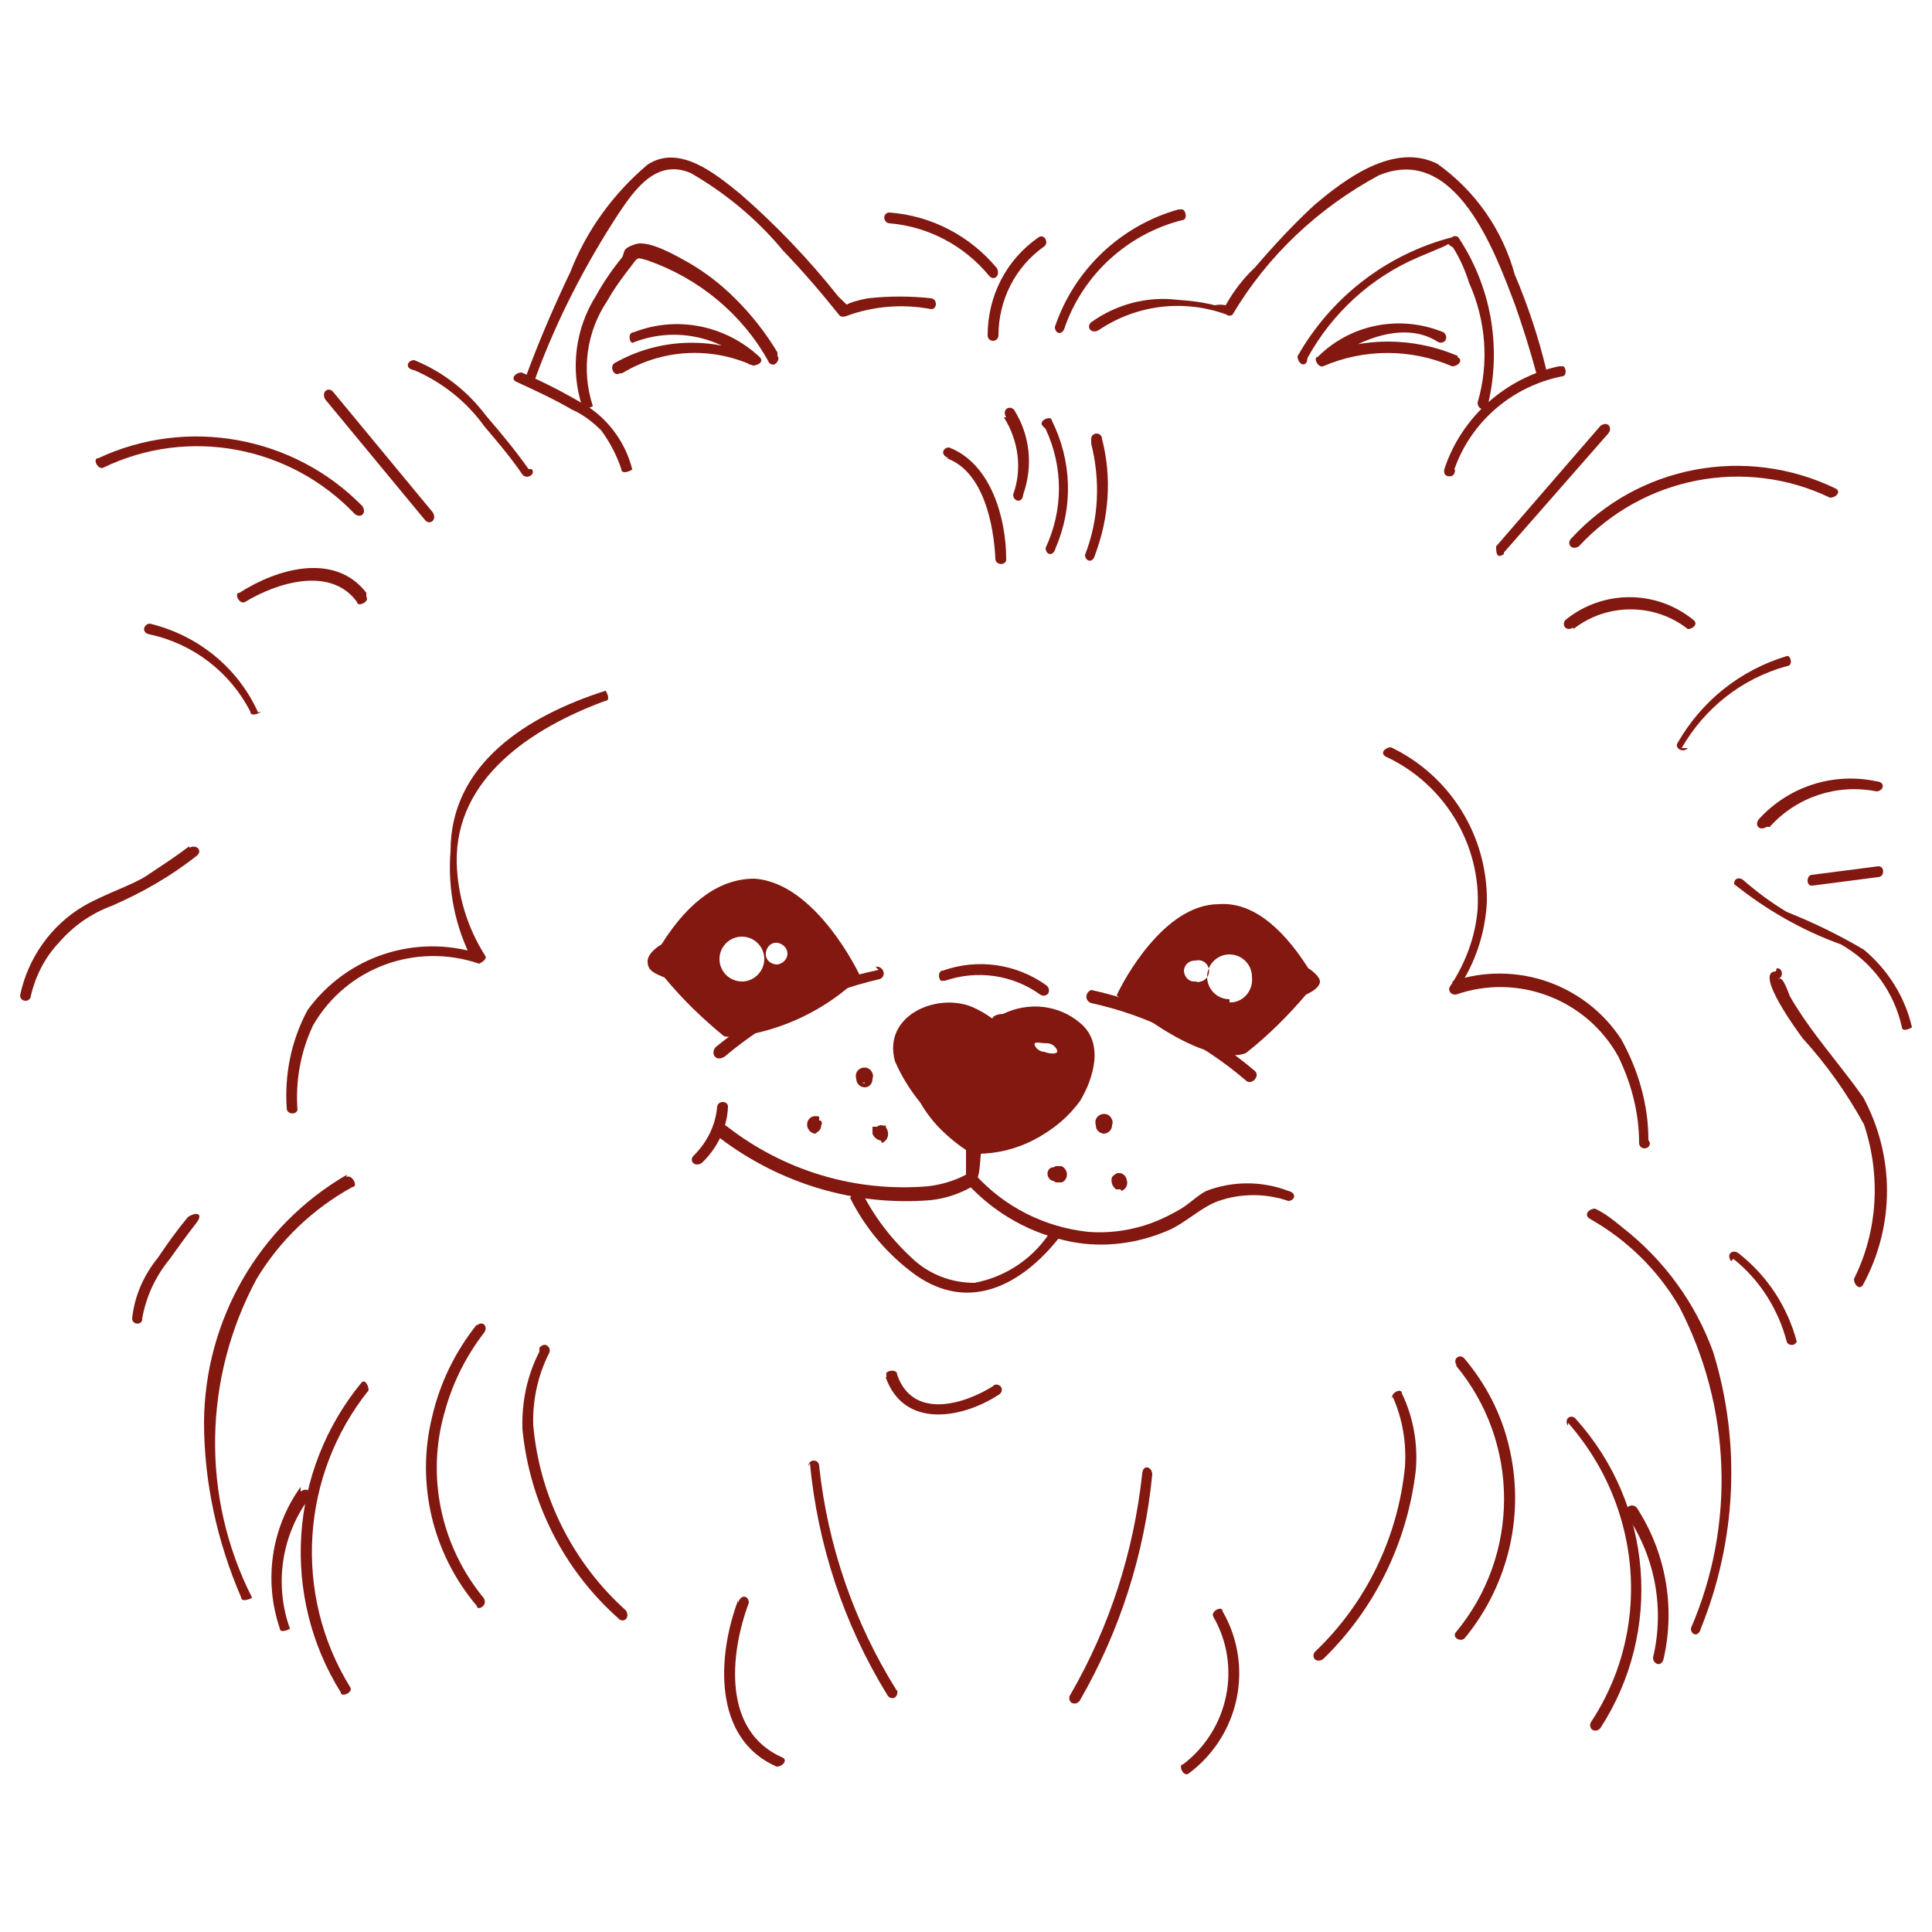 <?xml version="1.0" encoding="utf-8"?>
<!-- Generator: Adobe Illustrator 24.1.0, SVG Export Plug-In . SVG Version: 6.00 Build 0)  -->
<svg version="1.1" id="Capa_1" xmlns="http://www.w3.org/2000/svg" xmlns:xlink="http://www.w3.org/1999/xlink" x="0px" y="0px"
	 viewBox="0 0 25 25" style="enable-background:new 0 0 25 25;" xml:space="preserve">
<style type="text/css">
	.st0{fill:#821810;}
</style>
<g>
	<path class="st0" d="M10.48,18.93c0.1,1.06,0.44,2.09,1,3c0.02,0.04,0.06,0.05,0.09,0.04s0.05-0.06,0.04-0.09
		c0-0.01-0.01-0.01-0.01-0.01c-0.55-0.88-0.89-1.87-1-2.9c0-0.04-0.03-0.07-0.07-0.07c-0.04,0-0.07,0.03-0.07,0.07l0,0L10.48,18.93z
		"/>
	<path class="st0" d="M9.55,20.71c-0.27,0.72-0.33,1.79,0.5,2.15c0.08,0,0.15-0.09,0.07-0.12c-0.77-0.34-0.68-1.33-0.43-2
		c0-0.09-0.1-0.12-0.14,0L9.55,20.71z"/>
	<path class="st0" d="M14.78,19.07c-0.11,1.01-0.42,1.98-0.93,2.86c-0.02,0.03-0.02,0.07,0.01,0.1c0.03,0.02,0.07,0.02,0.1-0.01
		c0,0,0.01-0.01,0.01-0.01c0.52-0.9,0.84-1.9,0.94-2.93C14.91,18.98,14.79,18.94,14.78,19.07z"/>
	<path class="st0" d="M15.7,20.92c0.37,0.64,0.2,1.46-0.39,1.91c-0.07,0,0,0.17,0.07,0.12c0.66-0.49,0.85-1.39,0.44-2.1
		C15.82,20.77,15.66,20.85,15.7,20.92z"/>
	<path class="st0" d="M6.98,17.49c-0.16,0.31-0.23,0.65-0.22,1c0.09,0.94,0.53,1.82,1.24,2.45c0.06,0.07,0.16,0,0.1-0.1
		c-0.69-0.62-1.12-1.48-1.2-2.4c-0.01-0.32,0.06-0.64,0.2-0.92c0.02-0.03,0.02-0.07-0.01-0.1s-0.07-0.02-0.1,0.01
		c0,0-0.01,0.01-0.01,0.01L6.98,17.49z"/>
	<path class="st0" d="M6.17,17.14c-0.28,0.35-0.48,0.76-0.58,1.2c-0.21,0.86,0.01,1.77,0.58,2.44c0,0.07,0.15,0,0.09-0.1
		c-0.56-0.68-0.75-1.59-0.5-2.43c0.1-0.36,0.27-0.7,0.5-1c0.06-0.07,0-0.17-0.09-0.1V17.14z"/>
	<path class="st0" d="M4.67,17.9c-0.93,1.14-1.04,2.75-0.26,4c0,0.07,0.17,0,0.12-0.07c-0.74-1.2-0.64-2.74,0.24-3.84
		C4.77,17.93,4.72,17.83,4.67,17.9z"/>
	<path class="st0" d="M3.89,19.24c-0.38,0.53-0.48,1.21-0.27,1.83c0,0.08,0.16,0,0.13,0c-0.2-0.56-0.11-1.19,0.24-1.67
		c0.06-0.07,0-0.17-0.1-0.1L3.89,19.24z"/>
	<path class="st0" d="M4.49,15.2c-1.14,0.66-1.84,1.88-1.85,3.2c0,0.78,0.17,1.55,0.48,2.27c0,0.08,0.17,0,0.14,0
		c-0.66-1.3-0.63-2.84,0.06-4.12c0.3-0.5,0.73-0.91,1.24-1.19c0.08,0,0-0.17-0.08-0.13L4.49,15.2z"/>
	<path class="st0" d="M2.43,15.75c-0.14,0.17-0.27,0.35-0.39,0.53c-0.18,0.22-0.3,0.49-0.33,0.78c0,0.09,0.14,0.09,0.13,0
		c0.05-0.28,0.17-0.54,0.35-0.76c0.11-0.15,0.22-0.31,0.34-0.46S2.53,15.68,2.43,15.75z"/>
	<path class="st0" d="M18.02,18.07c0.13,0.29,0.18,0.6,0.16,0.91c-0.09,0.91-0.5,1.76-1.16,2.39c-0.06,0.06,0,0.16,0.1,0.1
		c0.67-0.65,1.09-1.51,1.2-2.44c0.03-0.34-0.03-0.69-0.18-1c0-0.08-0.16,0-0.12,0.07V18.07z"/>
	<path class="st0" d="M18.84,17.67c0.83,1,0.83,2.45,0,3.45c-0.06,0.07,0.07,0.14,0.12,0.07c0.57-0.7,0.78-1.62,0.56-2.5
		c-0.1-0.41-0.3-0.79-0.57-1.11c-0.06-0.07-0.16,0-0.1,0.09H18.84z"/>
	<path class="st0" d="M20.29,18.41c0.28,0.32,0.5,0.69,0.64,1.1c0.32,0.93,0.2,1.95-0.34,2.77c-0.02,0.03-0.02,0.07,0.01,0.1
		c0.03,0.02,0.07,0.02,0.1-0.01c0,0,0.01-0.01,0.01-0.01c0.81-1.25,0.68-2.89-0.32-4c-0.06-0.07-0.16,0-0.1,0.09V18.41z"/>
	<path class="st0" d="M21.06,19.62c0.36,0.54,0.48,1.2,0.33,1.83c0,0.09,0.12,0.13,0.14,0c0.15-0.67,0.02-1.37-0.35-1.94
		c-0.06-0.07-0.18,0-0.12,0.07L21.06,19.62z"/>
	<path class="st0" d="M20.57,15.77c0.48,0.27,0.88,0.66,1.16,1.14c0.67,1.29,0.73,2.82,0.15,4.16c0,0.09,0.1,0.12,0.13,0
		c0.46-1.14,0.52-2.4,0.16-3.57c-0.23-0.64-0.64-1.2-1.18-1.62c-0.11-0.09-0.22-0.18-0.35-0.24C20.56,15.64,20.49,15.72,20.57,15.77
		L20.57,15.77z"/>
	<path class="st0" d="M22.43,16.29c0.34,0.27,0.58,0.65,0.69,1.07c0.01,0.04,0.06,0.05,0.09,0.04c0.02-0.01,0.03-0.02,0.04-0.04
		c-0.12-0.45-0.38-0.85-0.75-1.14c-0.07-0.06-0.17,0-0.1,0.1L22.43,16.29z"/>
	<path class="st0" d="M23.45,11.46l0.85-0.11c0.09,0,0.09-0.15,0-0.14l-0.85,0.11C23.37,11.32,23.37,11.47,23.45,11.46z"/>
	<path class="st0" d="M22.9,10.7c0.35-0.39,0.87-0.56,1.38-0.46c0.09,0,0.13-0.12,0-0.13c-0.56-0.12-1.14,0.07-1.52,0.49
		c-0.06,0.07,0,0.16,0.1,0.1H22.9z"/>
	<path class="st0" d="M21.76,9.68c0.3-0.52,0.78-0.9,1.36-1.06c0.09,0,0.05-0.15,0-0.13c-0.6,0.18-1.1,0.58-1.41,1.12
		c-0.05,0.07,0.07,0.14,0.13,0.07H21.76z"/>
	<path class="st0" d="M20.36,8.14c0.43-0.34,1.05-0.34,1.48,0c0.07,0,0.14-0.07,0.07-0.12c-0.48-0.39-1.17-0.39-1.65,0
		c-0.06,0.06,0,0.16,0.1,0.1V8.14z"/>
	<path class="st0" d="M20.43,7.07c0.83-0.9,2.15-1.16,3.25-0.63c0.08,0,0.15-0.08,0.07-0.12c-1.16-0.56-2.55-0.3-3.42,0.65
		C20.27,7.03,20.33,7.13,20.43,7.07z"/>
	<path class="st0" d="M19.46,7.15l1.35-1.54c0.06-0.07,0-0.17-0.1-0.1l-1.35,1.56c0,0.07,0,0.17,0.1,0.1V7.15z"/>
	<path class="st0" d="M3.34,9.22c-0.26-0.58-0.78-1-1.4-1.15c-0.08,0-0.12,0.12,0,0.14c0.56,0.12,1.04,0.49,1.3,1
		c0,0.08,0.16,0,0.13,0L3.34,9.22z"/>
	<path class="st0" d="M4.74,7.67c-0.41-0.53-1.16-0.31-1.64,0c-0.08,0,0,0.16,0.07,0.12c0.41-0.25,1.11-0.47,1.45,0
		c0,0.07,0.17,0,0.12-0.07V7.67z"/>
	<path class="st0" d="M4.69,6.55C3.8,5.64,2.42,5.39,1.27,5.93c-0.08,0,0,0.16,0.07,0.12c1.1-0.53,2.41-0.28,3.25,0.6
		C4.66,6.71,4.75,6.65,4.69,6.55z"/>
	<path class="st0" d="M5.6,6.63L4.31,5.07c-0.06-0.07-0.16,0-0.1,0.1L5.5,6.73C5.56,6.8,5.66,6.73,5.6,6.63z"/>
	<path class="st0" d="M6.84,6.07C6.67,5.83,6.48,5.6,6.29,5.38C6.05,5.06,5.73,4.81,5.36,4.66c-0.09,0-0.13,0.11,0,0.13
		C5.73,4.95,6.04,5.2,6.27,5.52c0.17,0.2,0.34,0.4,0.49,0.62c0.05,0.07,0.18,0,0.12-0.07L6.84,6.07z"/>
	<path class="st0" d="M14.12,5.74c0.12,0.48,0.1,0.98-0.08,1.44c0,0.08,0.1,0.12,0.13,0c0.18-0.48,0.22-1,0.09-1.5
		c0-0.04-0.03-0.07-0.07-0.07c-0.04,0-0.07,0.03-0.07,0.07V5.74z"/>
	<path class="st0" d="M13.53,5.55c0.23,0.49,0.23,1.05,0,1.54c0,0.09,0.1,0.12,0.13,0c0.23-0.53,0.21-1.13-0.05-1.65
		c0-0.07-0.18,0-0.12,0.07L13.53,5.55z"/>
	<path class="st0" d="M12.99,5.4c0.19,0.3,0.24,0.67,0.12,1c0,0.09,0.12,0.12,0.13,0c0.13-0.37,0.09-0.77-0.12-1.1
		c-0.06-0.06-0.16,0-0.1,0.1H12.99z"/>
	<path class="st0" d="M12.25,5.93c0.48,0.17,0.61,0.87,0.63,1.3c0,0.09,0.15,0.09,0.14,0c0-0.51-0.19-1.23-0.74-1.44
		c-0.08,0-0.12,0.1,0,0.14H12.25z"/>
	<path class="st0" d="M3.85,14.37c-0.03-0.38,0.04-0.76,0.2-1.1c0.43-0.75,1.33-1.08,2.15-0.8c0,0,0.11-0.05,0.08-0.1
		c-0.23-0.36-0.36-0.78-0.37-1.21c-0.02-1.09,0.97-1.74,1.92-2.09c0.09,0,0-0.16,0-0.13c-1,0.32-2,0.94-2,2.07
		C5.79,11.51,5.89,12,6.12,12.44l0.08-0.1c-0.82-0.26-1.71,0.03-2.22,0.73c-0.21,0.39-0.3,0.83-0.27,1.27c0,0.09,0.15,0.09,0.14,0
		V14.37z"/>
	<path class="st0" d="M21.33,14.75c0-0.46-0.13-0.9-0.35-1.3c-0.47-0.72-1.37-1.03-2.19-0.75l0.07,0.1
		c0.23-0.33,0.36-0.73,0.38-1.13c0.01-0.85-0.47-1.63-1.24-2c-0.07,0-0.15,0.07-0.07,0.12c0.76,0.35,1.24,1.14,1.19,1.98
		c-0.03,0.36-0.16,0.7-0.36,1c-0.02,0.03,0,0.08,0.03,0.09c0.02,0.01,0.03,0.01,0.05,0.01c0.8-0.28,1.69,0.06,2.1,0.8
		c0.17,0.35,0.27,0.73,0.27,1.12c0,0.04,0.03,0.07,0.07,0.07c0.04,0,0.07-0.03,0.07-0.07L21.33,14.75z"/>
	<path class="st0" d="M12.23,12.69c0.41-0.14,0.87-0.08,1.23,0.18c0.03,0.02,0.07,0.02,0.1-0.01c0.02-0.03,0.02-0.07-0.01-0.1
		c0,0-0.01-0.01-0.01-0.01c-0.39-0.28-0.89-0.35-1.34-0.19c-0.08,0-0.05,0.16,0,0.13L12.23,12.69z"/>
	<path class="st0" d="M8.05,4.83c0.51-0.31,1.14-0.35,1.69-0.1c0.07,0,0.15-0.05,0.09-0.11C9.39,4.21,8.76,4.08,8.2,4.3
		c-0.09,0-0.05,0.17,0,0.13c0.51-0.2,1.1-0.09,1.5,0.29l0.08-0.11C9.19,4.35,8.51,4.38,7.95,4.7c-0.07,0.05,0,0.18,0.07,0.13
		L8.05,4.83z"/>
	<path class="st0" d="M18.85,4.6c-0.57-0.24-1.21-0.24-1.78,0l0.07,0.12c0.37-0.29,1-0.59,1.46-0.3c0.03,0.02,0.07,0.02,0.1-0.01
		c0.02-0.03,0.02-0.07-0.01-0.1c0,0-0.01-0.01-0.01-0.01c-0.56-0.23-1.2-0.11-1.63,0.32c-0.06,0,0,0.14,0.07,0.12
		c0.53-0.23,1.14-0.23,1.67,0c0.08,0,0.15-0.08,0.07-0.12V4.6z"/>
	<path class="st0" d="M16.92,4.63c0.32-0.58,0.82-1.04,1.43-1.3l0.26-0.11c0,0,0.21-0.08,0.14-0.1s0,0.06,0.05,0.08
		c0.09,0.14,0.16,0.3,0.21,0.46c0.22,0.49,0.26,1.04,0.11,1.55c0,0.09,0.11,0.13,0.14,0c0.17-0.74,0.03-1.51-0.39-2.14
		c-0.02-0.02-0.06-0.02-0.08,0c-0.85,0.22-1.57,0.78-2,1.54c0,0.08,0.08,0.15,0.12,0.07L16.92,4.63z"/>
	<path class="st0" d="M20.01,4.79c-0.1-0.42-0.24-0.84-0.41-1.24c-0.16-0.58-0.51-1.08-1-1.43c-0.56-0.28-1.19,0.19-1.6,0.54
		c-0.27,0.25-0.52,0.52-0.76,0.8c-0.15,0.14-0.28,0.31-0.38,0.49c0,0,0.07,0,0,0c-0.05-0.01-0.09-0.01-0.14,0
		c-0.16-0.04-0.32-0.06-0.48-0.07c-0.4-0.05-0.8,0.06-1.12,0.29c-0.07,0.06,0,0.16,0.1,0.1c0.49-0.33,1.1-0.4,1.65-0.2
		c0.02,0.02,0.06,0.02,0.08,0c0.45-0.76,1.11-1.38,1.89-1.8c1-0.42,1.51,1,1.77,1.69c0.1,0.29,0.19,0.57,0.27,0.87
		c0,0.08,0.15,0.05,0.13,0V4.79z"/>
	<path class="st0" d="M15.25,2.71c-0.75,0.21-1.35,0.78-1.6,1.52c0,0.09,0.1,0.12,0.13,0c0.24-0.68,0.81-1.2,1.51-1.38
		c0.09,0,0.05-0.15,0-0.14H15.25z"/>
	<path class="st0" d="M13.44,3.07c-0.42,0.29-0.66,0.76-0.66,1.27c0,0.04,0.03,0.07,0.07,0.07c0.04,0,0.07-0.03,0.07-0.07
		c0-0.46,0.22-0.89,0.59-1.15C13.58,3.14,13.51,3.02,13.44,3.07z"/>
	<path class="st0" d="M11.51,2.89c0.5,0.04,0.97,0.29,1.29,0.68c0.06,0.07,0.15,0,0.1-0.1c-0.35-0.42-0.85-0.68-1.39-0.72
		C11.42,2.75,11.42,2.88,11.51,2.89z"/>
	<path class="st0" d="M12.05,3.86c-0.27-0.03-0.55-0.03-0.82,0c0,0-0.37,0.07-0.27,0.12c0.1,0.05-0.08-0.11-0.11-0.14
		c-0.38-0.48-0.81-0.93-1.27-1.33c-0.32-0.26-0.79-0.65-1.2-0.38c-0.44,0.37-0.79,0.85-1,1.39c-0.21,0.44-0.4,0.88-0.57,1.34
		c0,0.08,0.1,0.12,0.13,0C7.21,4.13,7.57,3.43,8,2.77c0.22-0.33,0.5-0.72,0.94-0.53c0.45,0.26,0.86,0.6,1.19,1
		c0.26,0.27,0.5,0.55,0.74,0.85c0.02,0.01,0.06,0.01,0.08,0c0.35-0.13,0.73-0.16,1.1-0.09C12.13,4,12.13,3.87,12.05,3.86z"/>
	<path class="st0" d="M10.06,4.56C9.91,4.31,9.73,4.08,9.52,3.87C9.34,3.69,9.15,3.54,8.93,3.41C8.77,3.32,8.4,3.1,8.22,3.16
		s-0.13,0.1-0.17,0.17c-0.13,0.16-0.24,0.32-0.34,0.5C7.44,4.26,7.38,4.78,7.53,5.25c0,0.08,0.17,0,0.14,0
		C7.52,4.79,7.59,4.29,7.86,3.89c0.09-0.16,0.2-0.31,0.31-0.45c0.09-0.12,0.07-0.11,0.21-0.07C9.04,3.6,9.6,4.06,9.94,4.67
		C9.95,4.71,10,4.73,10.03,4.71s0.05-0.06,0.04-0.09c0-0.01-0.01-0.01-0.01-0.01V4.56z"/>
	<path class="st0" d="M6.68,4.94C6.92,5.05,7.16,5.16,7.4,5.3c0.14,0.06,0.27,0.16,0.38,0.27c0.11,0.15,0.2,0.32,0.26,0.5
		c0,0.09,0.17,0,0.14,0C8.1,5.75,7.9,5.46,7.62,5.27C7.34,5.1,7.05,4.95,6.75,4.82C6.67,4.82,6.6,4.9,6.68,4.94z"/>
	<path class="st0" d="M20.17,4.74c-0.69,0.15-1.26,0.66-1.48,1.33c-0.01,0.04,0,0.08,0.04,0.09s0.08,0,0.09-0.04
		c0.01-0.02,0.01-0.04,0-0.05c0.22-0.62,0.75-1.07,1.39-1.2c0.08,0,0.05-0.15,0-0.13H20.17z"/>
	<path class="st0" d="M11.46,17.82c0.24,0.68,1,0.53,1.46,0.23c0.04-0.02,0.05-0.06,0.04-0.09c-0.02-0.04-0.06-0.05-0.09-0.04
		c-0.01,0-0.01,0.01-0.01,0.01c-0.39,0.25-1.05,0.44-1.25-0.14c0-0.09-0.17-0.05-0.14,0V17.82z"/>
	<path class="st0" d="M22.98,12.57c-0.3,0,0.32,0.83,0.35,0.87c0.31,0.34,0.57,0.71,0.79,1.11c0.22,0.66,0.18,1.38-0.13,2
		c0,0.08,0.08,0.15,0.12,0.07c0.41-0.76,0.41-1.66,0-2.42c-0.31-0.44-0.68-0.84-0.95-1.31c0,0-0.07-0.2-0.11-0.22s0,0-0.06,0
		c0.09,0,0.09-0.15,0-0.14L22.98,12.57z"/>
	<path class="st0" d="M22.44,11.44c0.41,0.33,0.88,0.6,1.38,0.78c0.41,0.23,0.69,0.62,0.79,1.07c0,0.08,0.15,0,0.13,0
		c-0.09-0.39-0.31-0.74-0.62-1c-0.32-0.19-0.65-0.35-1-0.49c-0.2-0.12-0.39-0.26-0.56-0.41c-0.07-0.06-0.16,0-0.1,0.1L22.44,11.44z"
		/>
	<path class="st0" d="M2.45,10.95c-0.17,0.13-0.37,0.26-0.55,0.38s-0.55,0.24-0.81,0.39c-0.43,0.25-0.73,0.68-0.83,1.16
		c0,0.04,0.03,0.07,0.07,0.07c0.04,0,0.07-0.03,0.07-0.07c0.06-0.25,0.18-0.49,0.36-0.68c0.19-0.22,0.42-0.38,0.69-0.48
		c0.39-0.17,0.76-0.38,1.1-0.65c0.07-0.06,0-0.15-0.1-0.1L2.45,10.95z"/>
	<path class="st0" d="M9.28,14.32c-0.02,0.24-0.13,0.46-0.3,0.63c-0.07,0.06,0,0.16,0.1,0.1c0.2-0.19,0.33-0.45,0.34-0.73
		C9.42,14.24,9.29,14.24,9.28,14.32z"/>
	<path class="st0" d="M12.52,15.32c0.36,0.39,0.83,0.65,1.35,0.75c0.42,0.08,0.86,0.02,1.25-0.15c0.23-0.1,0.42-0.3,0.65-0.38
		c0.29-0.1,0.61-0.1,0.9,0c0.08,0,0.12-0.1,0-0.13c-0.34-0.13-0.72-0.13-1.06,0c-0.12,0.06-0.23,0.18-0.36,0.25
		c-0.14,0.08-0.29,0.15-0.45,0.2c-0.23,0.07-0.48,0.1-0.72,0.08c-0.56-0.06-1.08-0.32-1.46-0.74c-0.06-0.06-0.16,0-0.1,0.1V15.32z"
		/>
	<path class="st0" d="M11,15.5c0.2,0.4,0.49,0.74,0.85,1c0.7,0.49,1.38,0.12,1.86-0.49c0.05-0.07-0.05-0.17-0.1-0.1
		c-0.22,0.36-0.58,0.61-1,0.69c-0.3,0-0.59-0.11-0.81-0.32c-0.27-0.25-0.5-0.55-0.66-0.88c0-0.08-0.17,0-0.12,0.07L11,15.5z"/>
	<ellipse class="st0" cx="11.18" cy="13.92" rx="0.08" ry="0.09"/>
	<path class="st0" d="M11.19,14.07c-0.06,0-0.11-0.05-0.11-0.11c-0.02-0.06,0.01-0.12,0.07-0.14c0.06-0.02,0.12,0.01,0.14,0.07
		c0.01,0.02,0.01,0.04,0,0.07C11.29,14.02,11.25,14.07,11.19,14.07z M11.19,13.9c0,0-0.05,0-0.05,0.06c0,0.03,0.02,0.06,0.05,0.06
		c0,0,0,0,0-0.06s0.02-0.09,0-0.09V13.9z"/>
	
		<ellipse transform="matrix(0.942 -0.335 0.335 0.942 -4.272 4.381)" class="st0" cx="10.55" cy="14.56" rx="0.08" ry="0.09"/>
	<path class="st0" d="M10.56,14.67c-0.05,0-0.09-0.03-0.11-0.08c-0.02-0.06,0.01-0.12,0.06-0.14c0.03-0.01,0.06-0.01,0.09,0
		c0,0.02,0,0.05,0,0.07l0,0c0.03,0.05,0,0.12-0.05,0.15c0,0-0.01,0-0.01,0L10.56,14.67z M10.56,14.5L10.56,14.5
		c-0.02,0.02-0.02,0.05,0,0.07c0,0,0,0.05,0.06,0c0.02-0.02,0.02-0.05,0-0.07l0,0l0,0H10.56z"/>
	<ellipse transform="matrix(0.972 -0.237 0.237 0.972 -3.147 3.121)" class="st0" cx="11.4" cy="14.64" rx="0.08" ry="0.09"/>
	<path class="st0" d="M11.4,14.76c-0.05-0.01-0.09-0.04-0.11-0.09c0-0.03,0-0.06,0-0.09c0.02,0,0.05,0,0.07,0
		c0.02-0.01,0.06-0.01,0.08,0c0.02,0.02,0.04,0.04,0.05,0.07l0,0c0.01,0.06-0.02,0.12-0.08,0.14L11.4,14.76z M11.4,14.58L11.4,14.58
		L11.4,14.58L11.4,14.58c0,0,0,0.06,0.06,0.05s0,0,0-0.07l0,0L11.4,14.58z"/>
	<ellipse class="st0" cx="14.28" cy="14.55" rx="0.08" ry="0.09"/>
	<path class="st0" d="M14.28,14.67c-0.06-0.01-0.1-0.05-0.1-0.11c-0.02-0.06,0.01-0.12,0.07-0.14c0.06-0.02,0.12,0.01,0.14,0.07
		c0.01,0.02,0.01,0.04,0,0.07C14.39,14.62,14.34,14.67,14.28,14.67z M14.28,14.5c-0.03,0-0.05,0.03-0.05,0.06
		c0,0.03,0.02,0.06,0.05,0.06c0.03,0,0.05-0.03,0.05-0.06C14.33,14.56,14.31,14.5,14.28,14.5z"/>
	<ellipse transform="matrix(0.942 -0.335 0.335 0.942 -4.302 5.454)" class="st0" cx="13.64" cy="15.19" rx="0.08" ry="0.09"/>
	<path class="st0" d="M13.66,15.3L13.66,15.3c-0.03-0.02-0.05-0.04-0.06-0.07c-0.02-0.06,0.01-0.12,0.06-0.14h0.08
		c0.03,0.02,0.05,0.04,0.06,0.07l0,0c0.02,0.06-0.01,0.12-0.06,0.14H13.66z M13.66,15.13L13.66,15.13c-0.02,0.02-0.02,0.05,0,0.07
		l0,0l0,0C13.68,15.18,13.68,15.15,13.66,15.13L13.66,15.13L13.66,15.13z"/>
	
		<ellipse transform="matrix(0.972 -0.237 0.237 0.972 -3.208 3.872)" class="st0" cx="14.49" cy="15.27" rx="0.08" ry="0.09"/>
	<path class="st0" d="M14.5,15.39h-0.06c-0.02-0.02-0.04-0.04-0.05-0.07c-0.01-0.03-0.01-0.06,0-0.09c0.02-0.02,0.04-0.04,0.07-0.05
		c0.06-0.01,0.11,0.03,0.12,0.09l0,0c0.02,0.06-0.01,0.12-0.07,0.14c0,0,0,0,0,0L14.5,15.39z M14.5,15.21L14.5,15.21L14.5,15.21
		 M14.5,15.26L14.5,15.26L14.5,15.26c0.02-0.02,0.02-0.05,0-0.07c0,0,0.01,0.02-0.01,0.02L14.5,15.26z"/>
	<path class="st0" d="M9.32,14.73c0.78,0.59,1.75,0.88,2.72,0.8c0.19-0.02,0.37-0.08,0.53-0.17c0.13-0.1,0.1-0.32,0.13-0.48
		s0-0.07-0.05-0.08c-0.23-0.14-0.42-0.33-0.56-0.56c-0.12-0.15-0.22-0.31-0.31-0.48c-0.03-0.16,0.01-0.32,0.11-0.45
		c0.26-0.24,0.65-0.24,0.91,0c0.03,0.02,0.06,0.02,0.09,0c0.34-0.26,0.82-0.2,1.08,0.14c0,0,0.01,0.01,0.01,0.01
		c0.08,0.22,0.04,0.47-0.1,0.66c-0.27,0.4-0.72,0.65-1.2,0.65c-0.04,0-0.07,0.03-0.07,0.07c0,0.04,0.03,0.07,0.07,0.07l0,0
		c0.51-0.01,1-0.25,1.3-0.67c0.17-0.29,0.31-0.74,0-1c-0.28-0.24-0.67-0.28-1-0.12c0,0-0.12,0-0.14,0.06s0,0,0,0
		c-0.08-0.06-0.17-0.11-0.26-0.15c-0.46-0.19-1.16,0.11-1,0.7c0.08,0.19,0.2,0.38,0.33,0.54c0.15,0.26,0.37,0.48,0.64,0.62
		l-0.05-0.08c0,0.11,0,0.23,0,0.34s0,0,0,0.05c-0.15,0.08-0.32,0.13-0.49,0.15c-0.94,0.08-1.87-0.2-2.61-0.78
		c-0.03-0.02-0.07-0.02-0.1,0.01c-0.02,0.03-0.02,0.07,0.01,0.1c0,0,0.01,0.01,0.01,0.01L9.32,14.73z"/>
	<path class="st0" d="M14.12,12.98c0.74,0.16,1.43,0.51,2,1c0.07,0.07,0.19-0.05,0.12-0.12c-0.61-0.52-1.34-0.88-2.12-1.05
		c-0.05,0.02-0.07,0.07-0.06,0.11C14.07,12.95,14.09,12.97,14.12,12.98z"/>
	<path class="st0" d="M15.77,11.7c-0.71,0-1.24,1-1.32,1.18c1.2,1,1.68,0.75,1.68,0.74c0.28-0.22,0.54-0.48,0.77-0.75l0,0
		c0.11-0.05,0.18-0.11,0.18-0.17s-0.11-0.15-0.15-0.17l0,0C16.56,11.95,16.17,11.67,15.77,11.7z M15.47,12.7
		c-0.08,0.01-0.14-0.05-0.15-0.13c0,0,0,0,0,0c0-0.08,0.06-0.14,0.14-0.14c0,0,0.01,0,0.01,0c0.07-0.02,0.15,0.02,0.17,0.1
		c0.02,0.07-0.02,0.15-0.1,0.17C15.52,12.71,15.49,12.71,15.47,12.7z M15.91,12.93c-0.16,0-0.29-0.13-0.29-0.29
		c0-0.16,0.13-0.29,0.29-0.29c0.16,0,0.29,0.13,0.29,0.29c0.02,0.16-0.09,0.31-0.25,0.33c-0.01,0-0.03,0-0.04,0L15.91,12.93z"/>
	<path class="st0" d="M11.37,12.55c-0.77,0.16-1.5,0.5-2.11,1c-0.07,0.08,0,0.2,0.12,0.12c0.58-0.49,1.26-0.83,2-1
		c0.04-0.01,0.07-0.06,0.05-0.1c-0.01-0.04-0.06-0.07-0.1-0.06L11.37,12.55z"/>
	<path class="st0" d="M11.12,12.61c0,0-0.56-1.19-1.36-1.24c-0.42,0-0.83,0.26-1.2,0.85c0,0-0.18,0.1-0.18,0.22s0.08,0.15,0.22,0.21
		c0.23,0.28,0.49,0.53,0.77,0.76c0.06,0.01,0.12,0.01,0.18,0c0.59-0.08,1.14-0.35,1.57-0.76l0,0V12.61z M9.6,12.7
		c-0.16,0-0.29-0.13-0.29-0.29s0.13-0.29,0.29-0.29s0.29,0.13,0.29,0.29l0,0c0,0.15-0.12,0.28-0.27,0.29H9.6z M10.04,12.48
		c-0.08-0.01-0.14-0.07-0.13-0.15c0.01-0.08,0.07-0.14,0.15-0.13c0.07,0.01,0.13,0.07,0.13,0.14c0,0.07-0.06,0.13-0.13,0.14H10.04z"
		/>
	<path class="st0" d="M13.94,13.26c-0.28-0.24-0.67-0.28-1-0.12c-0.05,0.02-0.1,0.04-0.14,0.07l0,0c-0.05-0.05-0.11-0.1-0.18-0.14
		c-0.47-0.19-1.16,0.1-1,0.7c0.08,0.19,0.19,0.37,0.33,0.53c0.15,0.26,0.37,0.48,0.63,0.63c0.02,0.01,0.04,0.01,0.06,0l0,0
		c0.52,0,1-0.25,1.3-0.67C14.19,13.97,14.2,13.55,13.94,13.26z M13.51,13.61c-0.08,0-0.14-0.09-0.12-0.11s0.08,0,0.16,0
		s0.14,0.08,0.13,0.11S13.59,13.64,13.51,13.61z"/>
</g>
</svg>
